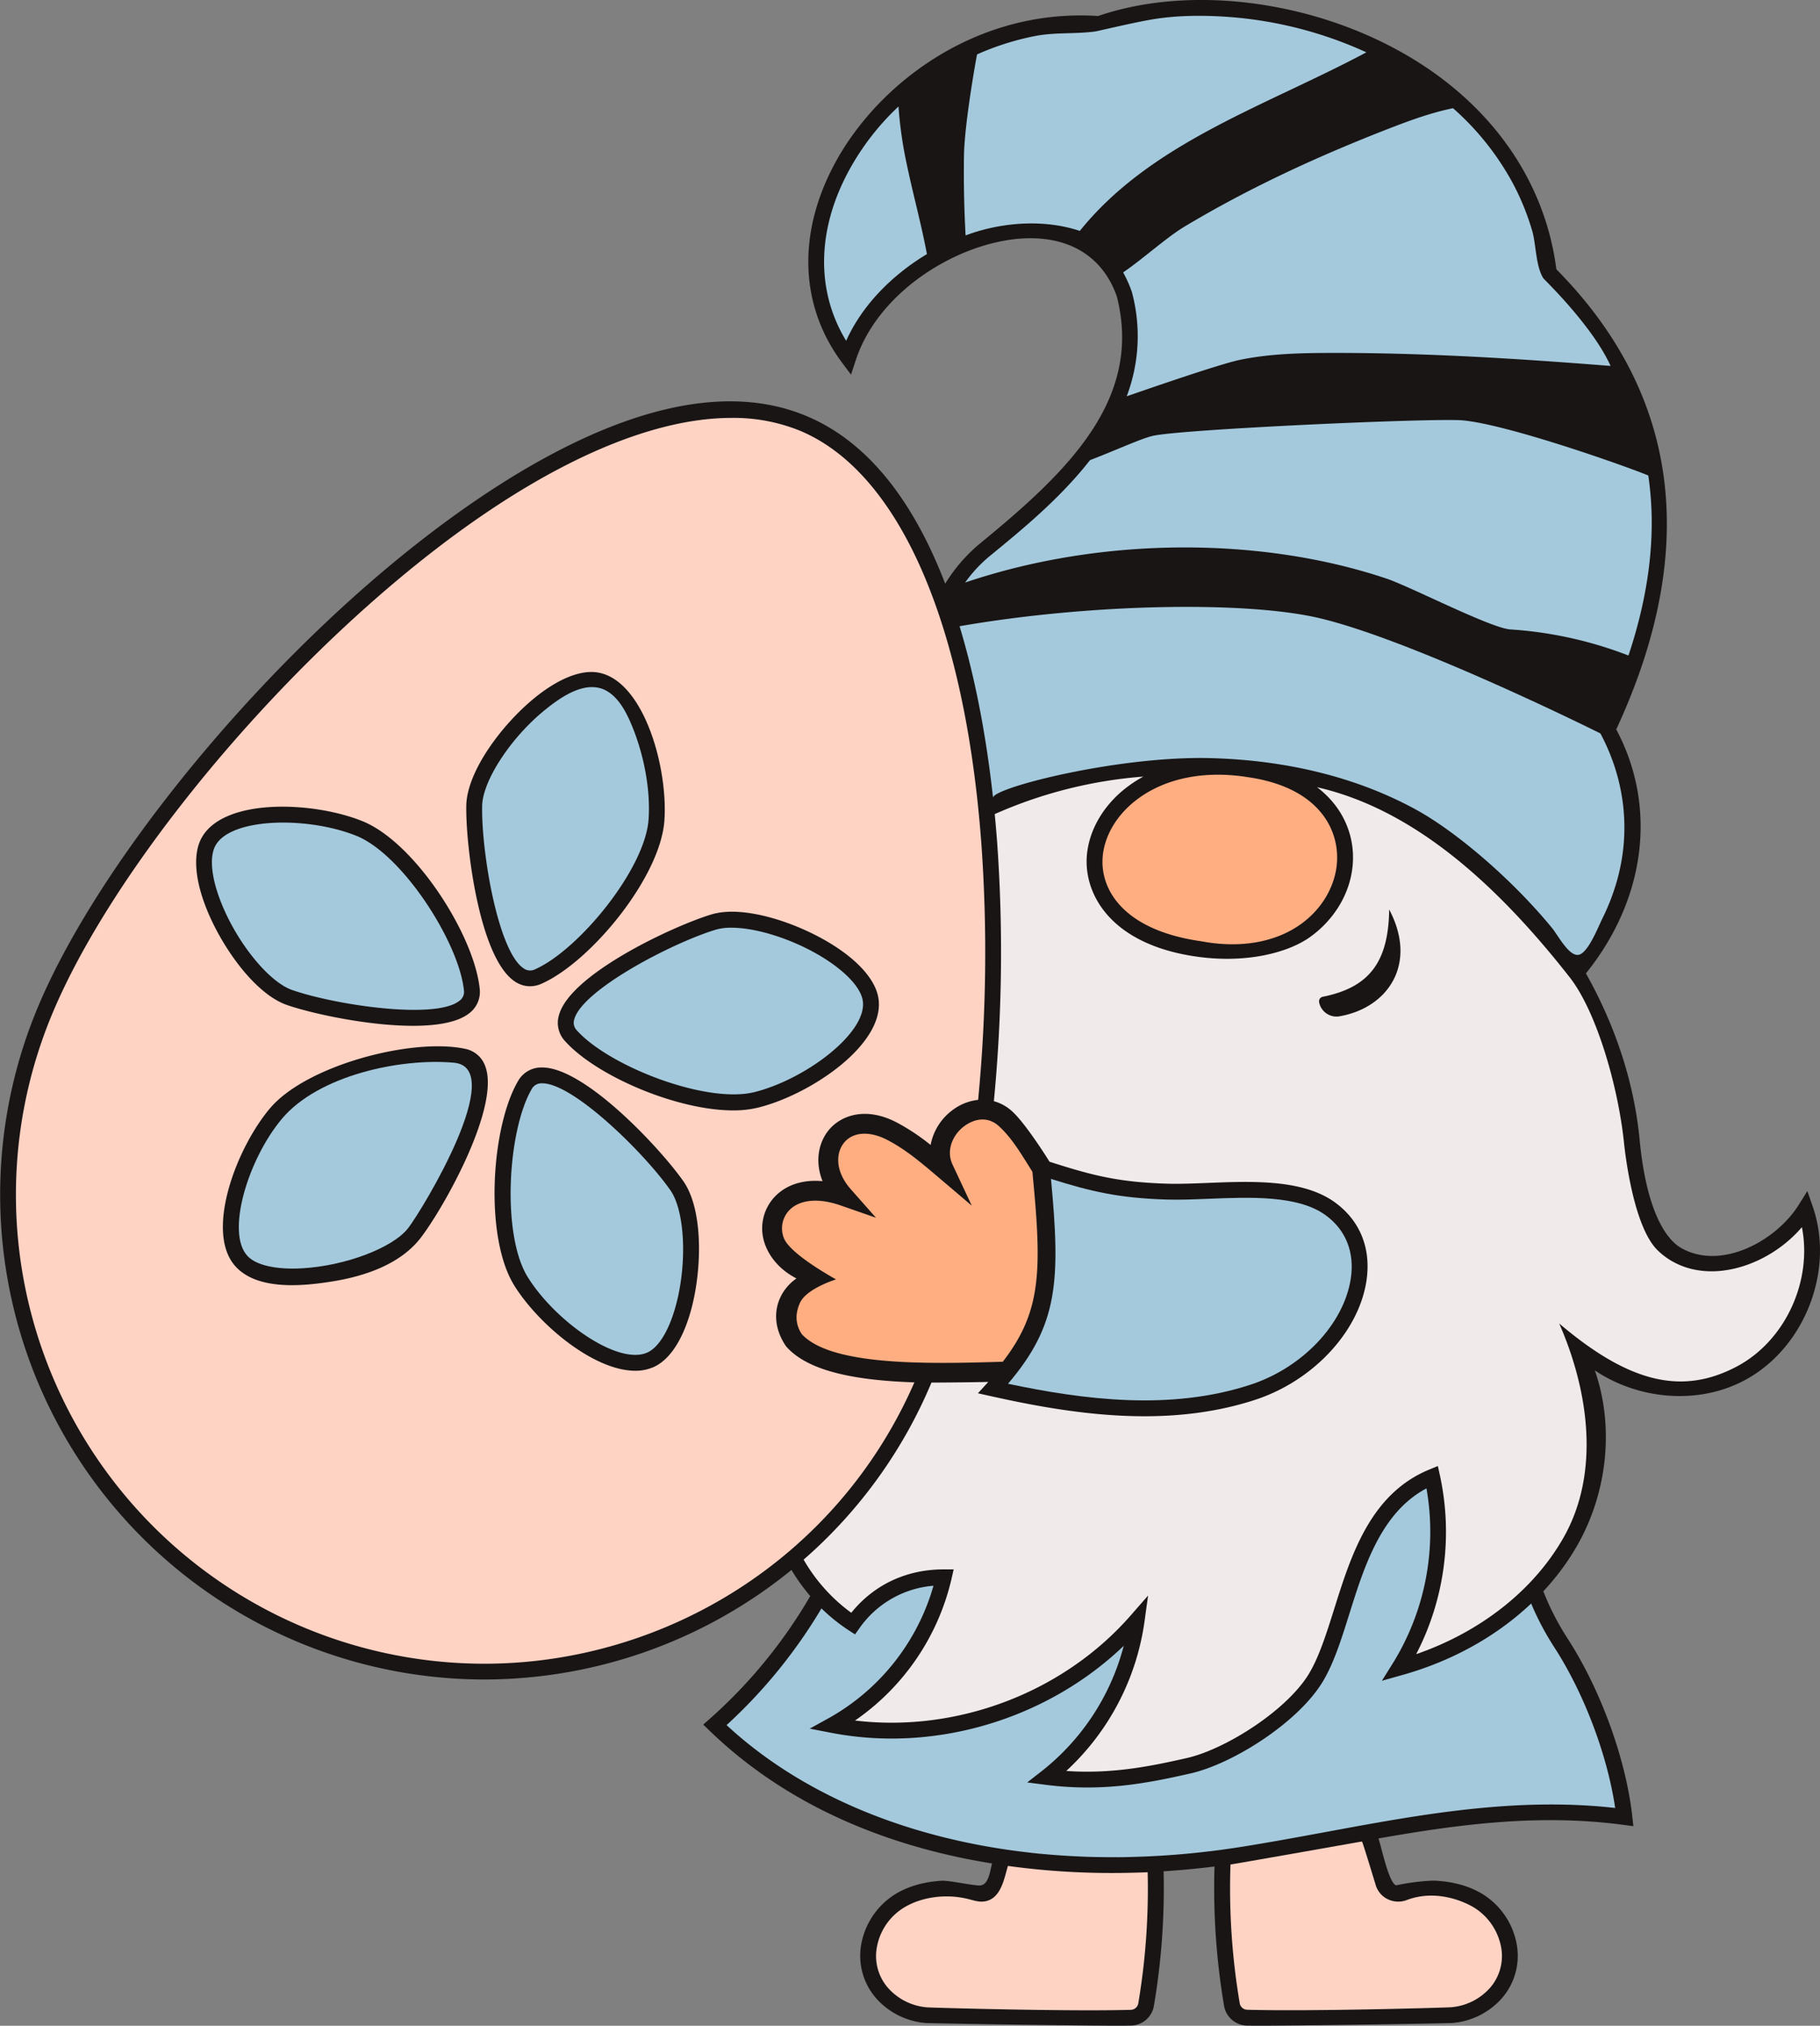 <svg xmlns="http://www.w3.org/2000/svg" width="970.65" height="1080" viewBox="0 0 970.65 1080"><rect x="0" y="0" width="970.65" height="1080" fill="#808080" stroke="none"/><g id="Слой_2" data-name="Слой 2"><g id="Easter59_454390350"><g id="Easter59_454390350-2" data-name="Easter59_454390350"><path d="M966.79 643.3 963.91 635l-4.69 7.48c-11.81 18.81-40.82 35-62.4 23-8.66-4.83-18.81-20.53-22.38-57.94-2.94-30.75-13.21-61.27-28.64-88.58 32-39.64 38.13-89 16.18-130.08 44.63-96.21 33.88-178.73-31.94-245.33C824.21 98.33 797.74 59 755.36 32.53c-50.89-31.76-119-41.34-169.7-24-65-4.2-117.15 36-140 77.83-20.52 37.5-19.31 76.45 3.33 106.85l4.87 6.54 2.55-7.74c12.66-38.53 58.1-64.71 92.59-65 23-.15 39.57 10.84 46.64 31.06 14 55-26.42 93.58-72.8 131.53a86.8 86.8.0 0 0-18.74 21.6c-15.45-40.18-38.92-75-74.59-89.64-76.66-31.55-178.69 42.5-232.68 89.43C118.89 378.78 47.66 470.21 19.53 538.56A258.49 258.49.0 0 0 258.24 895.41 260.09 260.09.0 0 0 422.12 837a102.81 102.81.0 0 0 10 13.94 266.25 266.25.0 0 1-53.65 65.49l-3.43 3 3.29 3.18c34.77 33.62 80 56.46 134.44 67.88 5.37 1.12 10.82 2.1 16.32 3-1.1 3.74-1.64 11.64-6.69 11.75-3.1.07-16.58-2.77-20.09-2.55-9.72.59-18.07 3-24.8 7.14a39.81 39.81.0 0 0-18.31 27.49 34.4 34.4.0 0 0 8.16 28.15 39.66 39.66.0 0 0 26.25 13.07c2.28.21 96.79 1.74 109.69 1.37a12.64 12.64.0 0 0 12.1-10.47 375.25 375.25.0 0 0 5.18-71.79q13.54-.85 27.15-2.54a375.85 375.85.0 0 0 5.1 74.33 12.65 12.65.0 0 0 12.1 10.47c12.91.37 107.41-1.16 109.69-1.37a39.66 39.66.0 0 0 26.25-13.07 34.4 34.4.0 0 0 8.16-28.15 39.81 39.81.0 0 0-18.31-27.49c-6.74-4.14-15.08-6.55-24.8-7.14-3.9-.24-14.2.86-21.33 2.46-4-1.25-8-21.25-9.43-25 43.62-7.68 85.92-13.18 130.6-7.25l5.36.71-.6-5.37c-3.4-30.55-17-67.84-34.69-95a141.67 141.67.0 0 1-12.74-24.86 131 131 0 0 0 18.23-24.68c16.4-29 19.42-63.91 9.25-93.08 23 15.47 54.58 18.5 79.37 5.52C962.16 719.29 978.68 677.64 966.79 643.3z" fill="#191515"/><path d="M961 654.25c-10.65 12.45-26.36 21.25-42.08 23.16-13.58 1.64-25.93-2.17-34.79-10.75-13.72-13.27-17.86-56-18.1-58.27-3.25-30-14.69-69.25-28.87-87.35C798.31 471.47 754 431.45 702.4 419.69c15.45 11.73 21 28.64 18.69 44.3-2 13.89-10.21 26.87-22.43 35.6-11.35 8.11-33.1 14.05-59.31 10.58-46.37-6.14-61.16-32.9-59.74-53.51.94-13.49 8.41-26.71 20.5-36.27a67.51 67.51.0 0 1 9.67-6.36 240.46 240.46.0 0 0-79.27 20c.5 5.17.92 10.16 1.28 14.91a826.21 826.21.0 0 1-1.74 138.14 23.79 23.79.0 0 1 9.67 5.34c7.31 6.58 19.23 25.65 20 26.93 23.28 7.49 37 10.92 62.74 11.72 6.52.2 13.9-.1 21.73-.41 23.74-.95 50.66-2 67.73 10.35 13.54 9.82 19.51 24.79 16.79 42.15-4.24 27.1-28.54 53-59.1 63.07-19.42 6.38-39.41 8.83-59.22 8.83-28.33.0-56.28-5-81.7-10.66l-7.14-1.59s5.34-5.83 5.54-6.06c-8.1.23-28.45.37-30.32.35a256.74 256.74.0 0 1-68.18 94.4A91.52 91.52.0 0 0 454 859.84c12.1-15 29.46-23.14 49.32-23.14h5.29l-1.17 5.16A126.56 126.56.0 0 1 456 917.28c54.26 6.54 110.95-14.77 147-56l9.3-10.63-1.93 14a133.69 133.69.0 0 1-41.71 79.52c24.06 1.65 44.24-2.31 64.4-6.91 20.55-4.68 53.54-25.49 65.27-45.31 5.31-9 9.13-21.14 13.18-34 9.05-28.81 19.31-61.47 50.67-74.43l4.66-1.92 1.09 4.92a141.78 141.78.0 0 1-12.65 95.39c34.49-11.93 62.81-34.25 78.67-62.3 19.23-34 13.74-77.09-2.38-114 37.79 32.11 65.8 38.07 94.44 23.07C952.15 715 966.67 683 961 654.25zM714.16 541.86a9.42 9.42.0 0 1-10.64-7.49v-.11a2.44 2.44.0 0 1 2-2.85c24.91-5 35-18.69 35.36-46.53C756.41 514.24 739.85 537.57 714.16 541.86z" fill="#f0eaea"/><g><path d="M458.37 868.05 456 871.36l-3.4-2.21a95.38 95.38.0 0 1-14.49-11.64 274.91 274.91.0 0 1-50.61 62.21c62.56 57.93 164.54 82.21 274 65 15.48-2.44 31-5.32 46.1-8.1 49.64-9.19 100.92-18.67 153.81-12.72-4.15-28.26-16.69-61.43-32.68-86a147.71 147.71.0 0 1-12.12-23c-18.7 17.66-42.49 30.83-69.19 38.25L737 896.08l5.77-9.23a133.13 133.13.0 0 0 18-93.34c-24.14 12.82-33.14 41.47-41.13 66.93-4.2 13.36-8.17 26-14 35.79-13 21.93-48 44.09-70.67 49.25-23.6 5.38-47.26 9.9-77.14 6.09l-10-1.28 8-6.24a125.16 125.16.0 0 0 43.49-66.61c-40.75 39.06-100.42 57.15-156 46.39l-11.48-2.22L442 916a117.89 117.89.0 0 0 55.85-70.58A53.37 53.37.0 0 0 458.37 868.05z" fill="#a4c9dc"/><path d="M667 738.21c27.66-9.08 49.61-32.26 53.38-56.35 2.2-14.06-2.56-26.13-13.4-34-14.69-10.67-40-9.64-62.42-8.74-8 .32-15.52.63-22.34.41-25.38-.79-40-4.18-61.71-11 5.15 54.54 3.83 77.85-22.92 109.21C578.05 746.27 624.24 752.25 667 738.21z" fill="#a4c9dc"/><path d="M190.12 445.63c-11.46-4.62-25.89-7.08-39.12-7.08-16.77.0-31.62 3.94-36.15 12.37-3.21 6-2.17 16.76 2.84 29.65 8.41 21.64 25.48 42.82 38.06 47.22 22.93 8 76.4 16 89.25 5.79a5.86 5.86.0 0 0 2.41-5.69C244.75 502.39 214.68 455.55 190.12 445.63z" fill="#a4c9dc"/><path d="M150.32 596.5c-18 21.47-30.08 60.84-18.23 73.22 4.67 4.89 15.28 7.25 29.07 6.46 23.19-1.31 48.61-11 56.67-21.61s53.16-85.42 24.23-88C213.4 564 169.7 573.39 150.32 596.5z" fill="#a4c9dc"/><path d="M289.23 577.56h-.44a5.83 5.83.0 0 0-5.28 3.18c-12.84 22.19-16.05 77.77-2 100.22 14.86 23.76 48.57 47.41 64 40 6.09-2.94 11.61-12.29 15.13-25.66 5.91-22.45 4.55-49.62-3-60.57C343.88 614.93 305.86 577.56 289.23 577.56z" fill="#a4c9dc"/><path d="M440.45 511.47c-15.94-10.25-36.36-16.87-50.27-16.87a28.93 28.93.0 0 0-8.28 1c-23.26 7-71.19 32-75.61 47.77a5.87 5.87.0 0 0 1.39 6c17.14 19.07 69 39.28 94.7 32.87 27.19-6.79 60.1-31.54 57.79-48.52C459.26 527.09 452.07 519 440.45 511.47z" fill="#a4c9dc"/><path d="M317.66 366.44c-9.81-1.16-20.5 6.73-27.36 12.33-18 14.69-32.86 37.47-33.15 50.79-.53 24.29 8.42 77.59 22.07 86.68a5.89 5.89.0 0 0 6.16.53c23.42-10.41 58.68-53.49 60.52-79.9 1.14-16.42-2.76-35.45-9.14-50.58-3.05-7.25-7.62-16-15.46-19A15.61 15.61.0 0 0 317.66 366.44z" fill="#a4c9dc"/><path d="M703.44 329.5c-39.09-9.16-122.12-7.75-191.68 4.37 9.4 31 14.78 63.5 17.86 91.48-.57-5.23 66.7-22.5 116.09-21.16 37.93 1 76 9.18 109.35 27.38 21.38 11.67 51.34 37.14 72.74 63.26 3.35 4.08 9.7 16.62 15.09 13.89 4.77-2.42 9.42-14.42 11.72-19.08a116.87 116.87.0 0 0 7.77-20.12c7.52-26.66 4.14-54.16-8.84-78.49C853.54 391 753.87 341.33 703.44 329.5z" fill="#a4c9dc"/><path d="M879.08 253.52c-8.08-3.53-73.27-26.91-98.79-29.39-14.57-1.41-151.37 4.73-165.77 8.31-6.58 1.64-19.56 7.66-33.2 12.88-15.92 20.41-36.49 37.24-53.2 50.92a73 73 0 0 0-13.38 14.33c73.24-24.76 158.48-24.45 225-2 12.56 4.25 55.44 26.37 65.76 27a212.45 212.45.0 0 1 63 13.91C879.93 315.25 883.46 283.32 879.08 253.52z" fill="#a4c9dc"/><path d="M823.11 148.36c-4.1-6.41-3.87-18.13-5.9-25.12a133.88 133.88.0 0 0-10.63-26 145.73 145.73.0 0 0-31.64-39.55c-11.69 2.38-23.07 6.55-34.23 10.88C703.2 83.14 666.49 1e2 631.94 120.69c-9.87 5.9-21.48 16.65-32.94 24.55a64.94 64.94.0 0 1 4.61 10.3l.1.34a90.43 90.43.0 0 1-2.81 55.4c9.26-3.22 49-17 60-19.35 16-3.36 32.5-3.74 48.87-3.78 49.79-.09 99.52 3 149.19 6.95C849.36 173.74 823.51 149 823.11 148.36z" fill="#a4c9dc"/><path d="M479.19 56.77A136.4 136.4.0 0 0 453 90.48c-17.43 31.82-17.94 64.64-1.72 91.22 8.65-19.25 24.72-35.19 43.07-46.23-3-16.09-7.44-32-10.78-48.06A217.22 217.22.0 0 1 479.19 56.77z" fill="#a4c9dc"/><path d="M584.1 16.78c-10.59 1.43-21.3.36-31.88 2.39A144.4 144.4.0 0 0 521.1 29c-.19.57-6.77 36.6-7 54.42q-.29 21.06.87 42.1c18.57-7 41.45-8.91 60.92-2.41 38-47.2 98.83-66.41 152.83-95.21A214.1 214.1.0 0 0 654.81 9c-13.28-.94-27.11-.86-40.25 1.34C605.44 11.82 585.24 16.63 584.1 16.78z" fill="#a4c9dc"/></g><g><g><path d="M786.3 1017.09c-5.54-3.41-20.47-10-36.07-4.09a12.79 12.79.0 0 1-10.18-.49 12.33 12.33.0 0 1-6.41-7.68s-6.83-22.6-7.27-23.06c-5.71 1-67.93 12-70.12 12.27a366.88 366.88.0 0 0 4.93 74 4.16 4.16.0 0 0 4 3.44c34 1 106.57-1.15 108.68-1.34A31.11 31.11.0 0 0 794.48 1060a25.75 25.75.0 0 0 6.2-21.32A31.69 31.69.0 0 0 786.3 1017.09z" fill="#ffd3c4"/><path d="M661.52 984.71c4.36-.69 8.73-1.42 13.1-2.16C670.25 983.29 665.88 984 661.52 984.71z" fill="#ffd3c4"/></g><g><path d="M576.42 989.76c2.41.1 4.84.19 7.27.25C581.26 990 578.83 989.86 576.42 989.76z" fill="#ffd3c4"/><path d="M557.88 988.56q3.9.35 7.84.62C563.09 989 560.48 988.79 557.88 988.56z" fill="#ffd3c4"/><path d="M540 986.53h0q4.18.57 8.41 1.06Q544.14 987.1 540 986.53z" fill="#ffd3c4"/><path d="M548.84 987.64c2.7.31 5.41.58 8.13.83C554.25 988.22 551.54 988 548.84 987.64z" fill="#ffd3c4"/><path d="M567.08 989.27c2.5.16 5 .3 7.54.42C572.1 989.57 569.58 989.43 567.08 989.27z" fill="#ffd3c4"/><path d="M593.1 998.57a406.36 406.36.0 0 1-55.56-3.77c-2.1 7.17-3.85 18.19-13.2 19-2.66.22-5.28-.67-7.87-1.33-11.2-2.83-24.57-1.49-34.52 4.64a31.19 31.19.0 0 0-14.38 21.57 25.71 25.71.0 0 0 6.19 21.32 31.11 31.11.0 0 0 20.63 10.19c2.11.19 74.64 2.3 108.68 1.34a4.17 4.17.0 0 0 4-3.44 366.3 366.3.0 0 0 5-69.92C605.75 998.42 599.4 998.57 593.1 998.57z" fill="#ffd3c4"/><path d="M592.92 990.12q-3.55.0-7.09-.08Q589.37 990.12 592.92 990.12z" fill="#ffd3c4"/><path d="M604.37 990c2.48-.07 5-.14 7.46-.25C609.33 989.83 606.85 989.9 604.37 990z" fill="#ffd3c4"/><path d="M595.23 990.11c2.35.0 4.7.0 7.07-.08C599.93 990.08 597.58 990.1 595.23 990.11z" fill="#ffd3c4"/></g><path d="M419.52 718.1l-.42-.53c-6.34-9.25-6.89-19.92-1.46-28.55a25.77 25.77.0 0 1 7.13-7.43c-11.09-5.74-15.28-14-16.77-18.18a24.6 24.6.0 0 1 5.57-25.77c6.12-6.15 14.93-8.84 25.12-7.92-4.19-10.39-2.11-20.3 2.94-26.77 6-7.73 19.26-13.55 36.62-4.52a113.14 113.14.0 0 1 18.07 12A29.94 29.94.0 0 1 508 591.85a27.61 27.61.0 0 1 13.66-5.47 816.51 816.51.0 0 0 1.71-136.8c-8.8-118.1-44.2-198.33-97.13-220.11a94.21 94.21.0 0 0-36.07-6.67c-50.72.0-116.83 32.93-187.84 94.67C125.32 384.4 55 474.55 27.33 541.8A250 250 0 0 0 258.23 887c96.71.0 188.63-56.48 229.43-150C458.46 736 431.74 731.76 419.52 718.1zM248.69 429.38c.4-18.22 19-43.05 36.26-57.16 12.81-10.46 25-15.31 34.17-13.63 24.17 4.37 37.2 50.37 35.22 78.87-2.11 30.22-39.3 75.39-65.53 87a15.08 15.08.0 0 1-6.15 1.36 14.49 14.49.0 0 1-8.12-2.58C255.5 510.6 248.24 450.2 248.69 429.38zM107.4 446.91c11.63-21.63 59.39-19.81 85.89-9.12 28.1 11.34 59.56 60.68 62.53 89.22a14.24 14.24.0 0 1-5.57 13.2c-6.16 4.87-17.25 6.69-29.95 6.69-24.28.0-54.43-6.62-67.34-11.13-17.2-6-35.08-31.35-43.16-52.14C103.81 468.21 103 455.17 107.4 446.91zM224.56 659.69c-10.89 14.33-30 20.68-47.05 23.45-15.45 2.51-39.55 5-51.53-7.57-17-17.74-.49-62.62 17.86-84.51C163.31 567.84 220 553.17 248 559.16a14.24 14.24.0 0 1 10.83 9.38C266.8 590 237.17 643.12 224.56 659.69zm144.26 37.75c-4.22 16-11.19 27-19.64 31.12a23.76 23.76.0 0 1-10.43 2.24c-22.08.0-51.46-24.62-64.42-45.35-16.06-25.69-12.52-84.09 1.86-108.93a14.22 14.22.0 0 1 12.26-7.41h.71c23 0 63.64 43.86 75.39 60.79C374.93 644.87 374.5 675.87 368.82 697.44zM391.09 592c-30.32.0-73.14-18.48-89.7-36.9a14.25 14.25.0 0 1-3.25-14c6.18-22 61.38-47.59 81.32-53.59 17.46-5.25 46.8 4.74 65.56 16.81 13.91 8.95 22.27 19 23.53 28.29 3.31 24.34-36.41 51-64.12 57.87A55.75 55.75.0 0 1 391.09 592z" fill="#ffd3c4"/></g><g><path d="M712.72 462.77c2.73-18.67-7.84-42.54-46.57-48.34h-.06a101 101 0 0 0-16.53-1.4c-17.24.0-32.56 4.79-44.2 14-10.23 8.1-16.54 19.11-17.31 30.23-1.22 17.79 12 38.85 52.67 44.58 20.63 3.87 39.39.62 53-9.11C704.11 485.31 711 474.4 712.72 462.77z" fill="#ffae82"/><path d="M534.81 726c20.78-26.9 20.93-48.68 15.78-101.31-.74-1.17-1.47-2.35-2.21-3.53-4.9-7.84-9.53-15.25-15.73-20.84s-13.48-3.56-18.38.07c-5.67 4.2-10 12.4-6.27 20.47l10.26 21.91L499.8 627.09c-9-7.64-16.82-14.24-26.45-19.28s-18.65-4.42-23.38 1.65c-4.2 5.37-4.64 15.07 3.83 24.63l13.4 15.14-19.09-6.64c-11.59-4-21.44-3.11-27.05 2.51A14 14 0 0 0 418 659.9c3 8.65 27.89 22.2 27.89 22.2s-15.8 4.83-19.27 12.54c-2.39 5.33-2.72 11 1 16.66C443.47 728.44 495.63 727.17 534.81 726z" fill="#ffae82"/></g></g></g></g></svg>